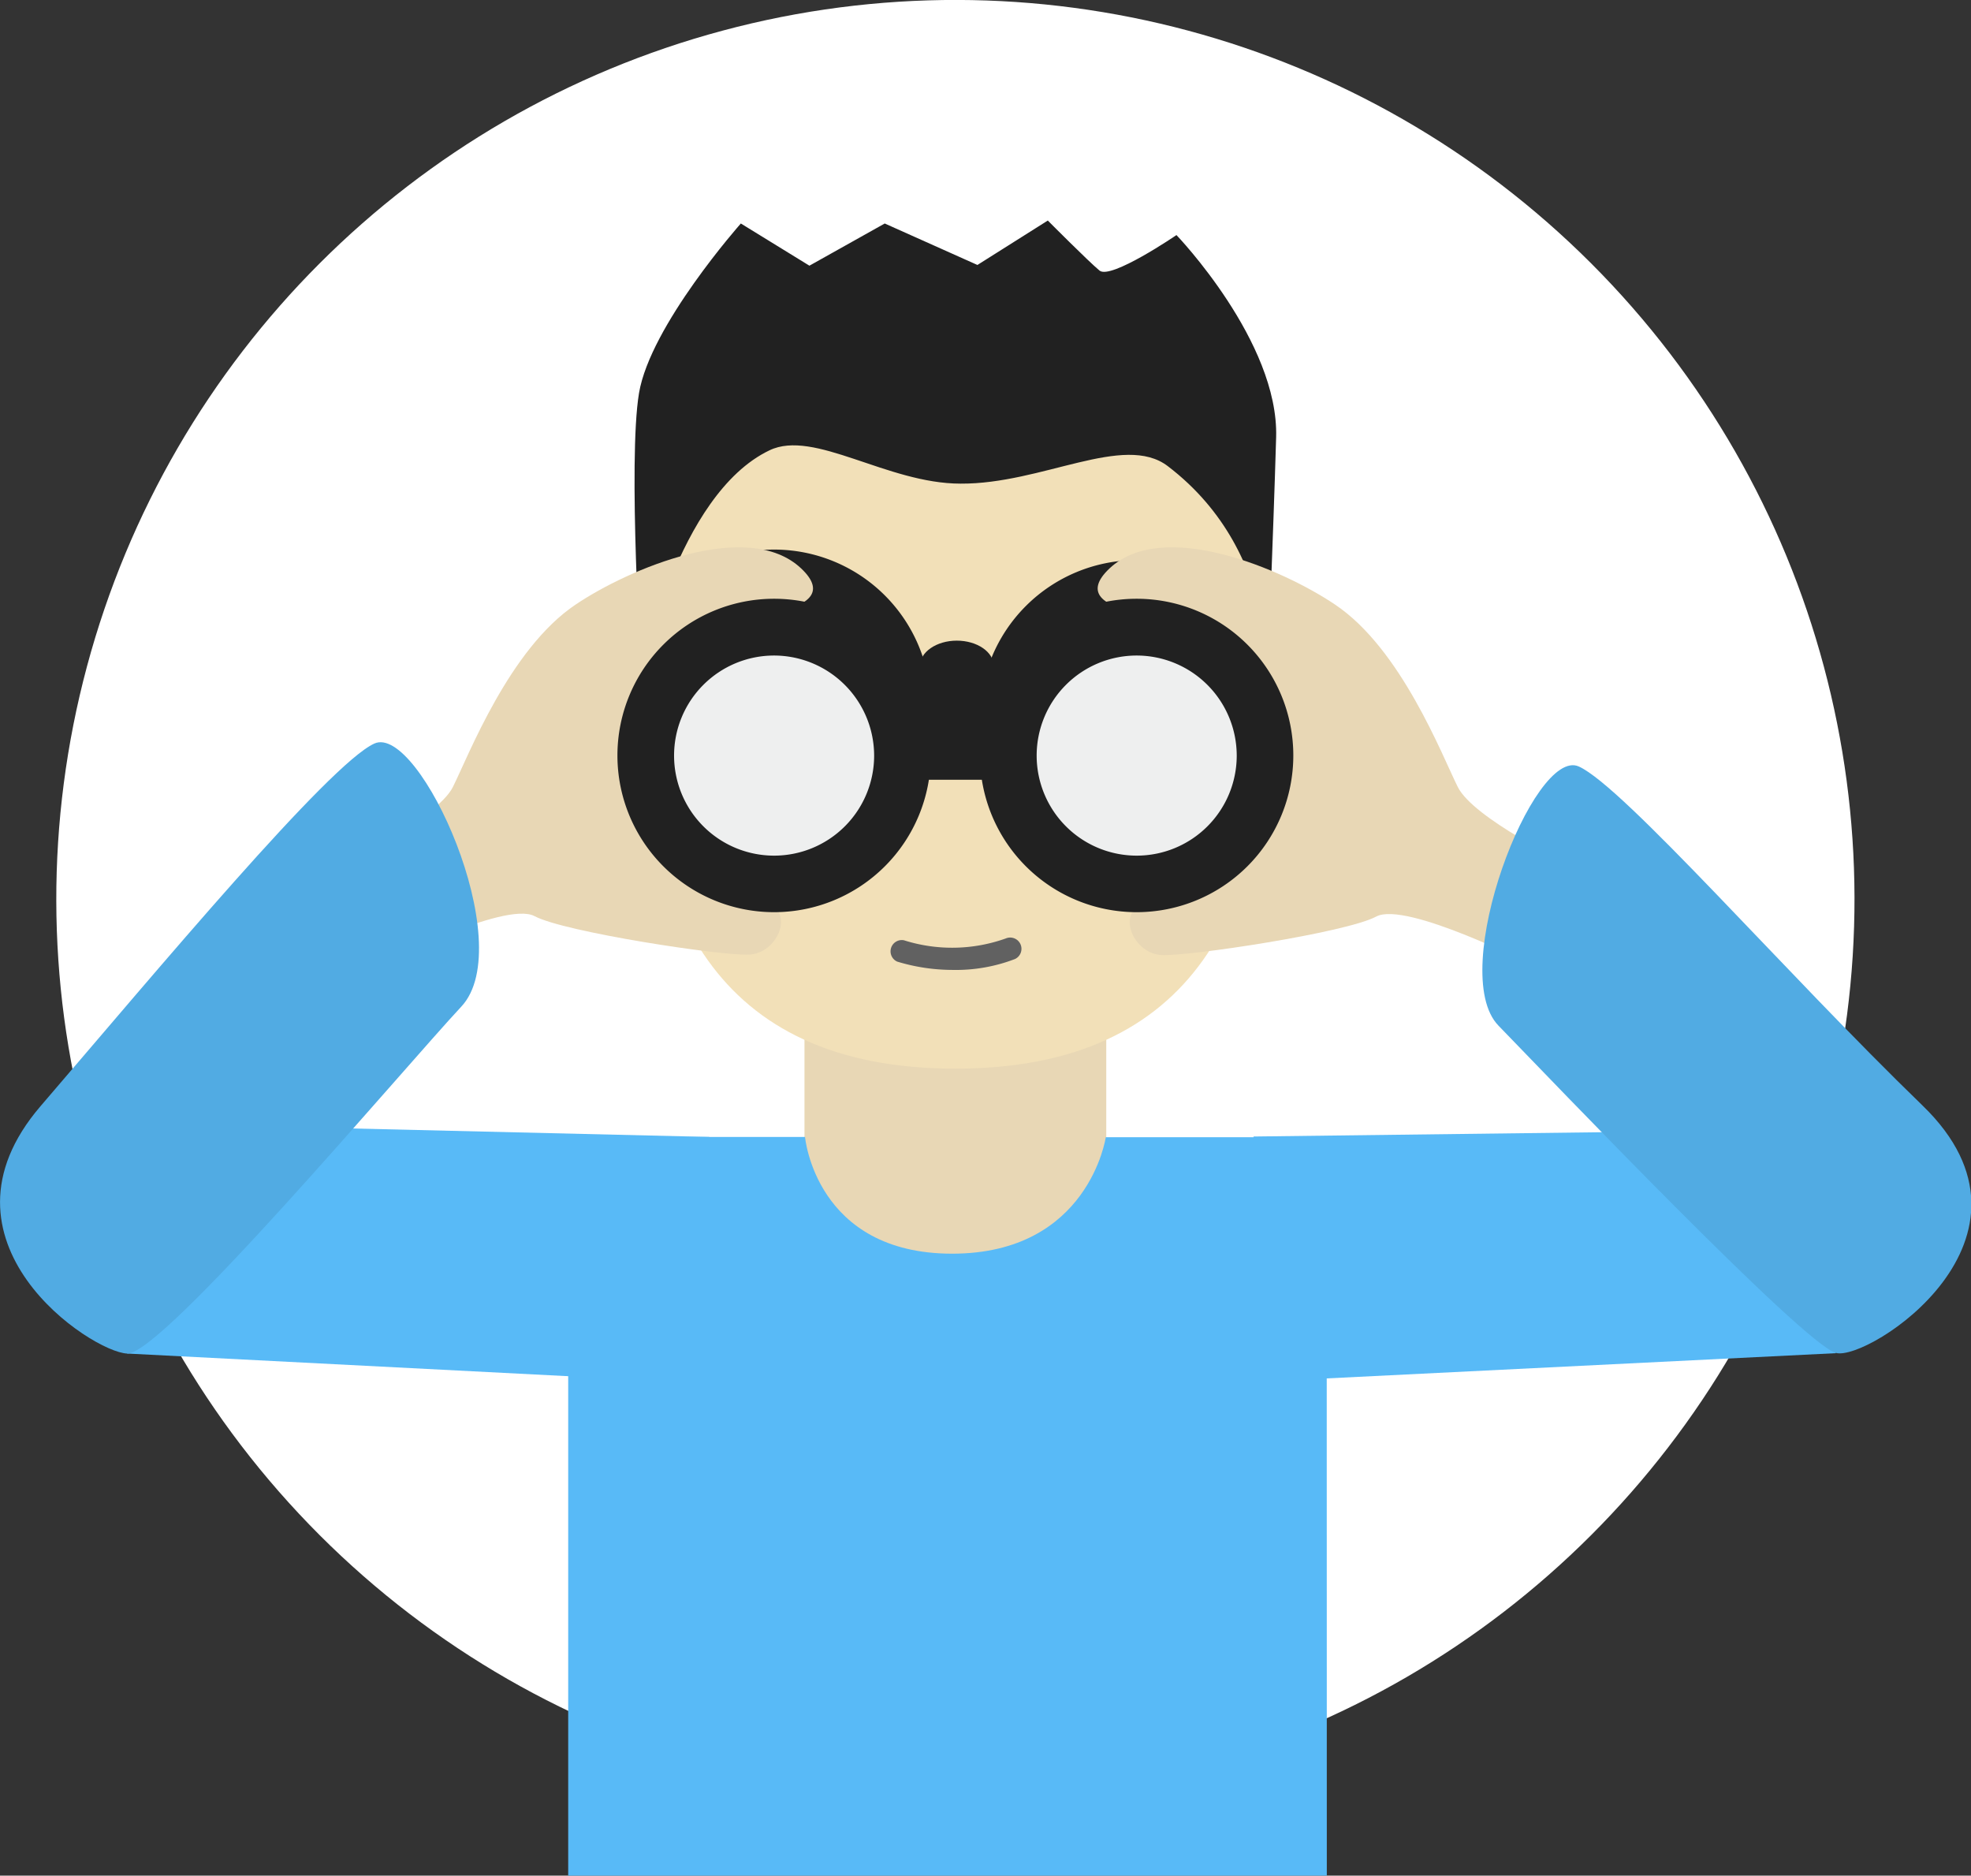 <svg xmlns="http://www.w3.org/2000/svg" viewBox="0 0 327.08 311.19"><rect x="0" y="0" width="327.08" height="311.19" fill="#333333" stroke="none"/><defs><style>.cls-1{fill:#fff;}.cls-2{fill:#f1e4c4;}.cls-3{fill:#e8d7b5;}.cls-4{fill:#f2e0b8;}.cls-5{fill:#212121;}.cls-6{fill:#0c8485;}.cls-7{fill:#231f20;}.cls-8{fill:#616161;}.cls-9{fill:#081928;}.cls-10{fill:none;}.cls-11{fill:#eeefef;}.cls-12{fill:#58baf7;}.cls-13{fill:#51abe3;}</style></defs><title>no-result</title><g id="Layer_2" data-name="Layer 2"><g id="Layer_1-2" data-name="Layer 1"><circle class="cls-1" cx="158.54" cy="149.2" r="149.2" transform="translate(-59.06 155.8) rotate(-45)"/><path class="cls-2" d="M165.6,115c0,7.42-3.16,13.44-7.06,13.44s-7.07-6-7.07-13.44,3.17-13.45,7.07-13.45S165.6,107.59,165.6,115Z"/><path class="cls-2" d="M165.6,117.73c0,7.43-3.16,13.45-7.06,13.45s-7.06-6-7.06-13.45,3.16-13.44,7.06-13.44S165.6,110.31,165.6,117.73Z"/><rect class="cls-3" x="133.5" y="167.02" width="50.08" height="56.09"/><path class="cls-4" d="M210.42,115.92c0,33.9-11.53,61.38-51.88,61.38s-51.88-27.48-51.88-61.38,8.1-61.39,51.88-61.39S210.42,82,210.42,115.92Z"/><path class="cls-5" d="M106.43,111.87s-2.26-35.42-.39-46.64,16.9-28.15,16.9-28.15l11.38,7,12.5-7,15.38,6.88,11.68-7.37s6.71,6.75,8.58,8.3S195.23,39,195.23,39s17,17.68,16.54,33.55-1.58,43.42-1.58,43.42,3.06-23.81-16.41-38.64c-7.26-5.53-20.86,3-34.38,2.91-12.19,0-24.31-9.08-31.7-5.53C112.31,82.05,106.43,111.87,106.43,111.87Z"/><path class="cls-1" d="M175,121.32s-1.71,2.72-2.51,3.94c-2.55,3.9-8.57,6.66-13.9,6.66s-11.36-2.77-13.91-6.67c-.8-1.22-2.5-3.93-2.5-3.93s1.87-3.16,2.93-4.53c2.75-3.59,8.42-6.06,13.48-6.06,5.25,0,11.15,2.66,13.78,6.47C173.19,118.46,175,121.32,175,121.32Z"/><path class="cls-6" d="M165.39,121.6a6.86,6.86,0,1,1-6.85-6.85A6.86,6.86,0,0,1,165.39,121.6Z"/><path class="cls-7" d="M161.45,121.6a2.91,2.91,0,1,1-2.91-2.91A2.91,2.91,0,0,1,161.45,121.6Z"/><path class="cls-1" d="M160.2,118.78a1.66,1.66,0,1,1-1.66-1.66A1.66,1.66,0,0,1,160.2,118.78Z"/><path class="cls-4" d="M175,121.6s-1.71,2.72-2.51,3.94c-2.55,3.9-8.57,6.66-13.9,6.66s-11.36-2.76-13.91-6.67c-.8-1.21-2.5-3.93-2.5-3.93s1.87-3.15,2.93-4.53c2.75-3.58,8.42-6.06,13.48-6.06,5.25,0,11.15,2.67,13.78,6.47C173.19,118.75,175,121.6,175,121.6Z"/><path class="cls-6" d="M165.39,121.89a6.86,6.86,0,1,1-6.85-6.86A6.86,6.86,0,0,1,165.39,121.89Z"/><path class="cls-7" d="M161.45,121.89a2.91,2.91,0,1,1-2.91-2.91A2.91,2.91,0,0,1,161.45,121.89Z"/><path class="cls-1" d="M160.2,119.06a1.66,1.66,0,1,1-1.66-1.66A1.66,1.66,0,0,1,160.2,119.06Z"/><path class="cls-8" d="M158.1,160.92a31.79,31.79,0,0,1-9.22-1.38A1.87,1.87,0,0,1,150,156a26.47,26.47,0,0,0,16.93-.31,1.87,1.87,0,0,1,1.51,3.42A27.29,27.29,0,0,1,158.1,160.92Z"/><rect class="cls-9" x="132.56" y="117.6" width="51.96" height="7.62"/><rect class="cls-9" x="132.56" y="119.55" width="51.96" height="7.62"/><path class="cls-5" d="M164.91,110.52c0,2.33-2.74,4.23-6.13,4.23s-6.13-1.9-6.13-4.23,2.75-4.23,6.13-4.23S164.91,108.18,164.91,110.52Z"/><path class="cls-5" d="M128.46,91.18a26,26,0,1,0,26,26A26,26,0,0,0,128.46,91.18Z"/><path class="cls-5" d="M188.62,92.93a26,26,0,1,0,26,26A26,26,0,0,0,188.62,92.93Z"/><rect class="cls-5" x="147.79" y="110.52" width="22.07" height="18.85"/><circle class="cls-10" cx="158.54" cy="149.2" r="149.2" transform="translate(-59.06 155.8) rotate(-45)"/><path class="cls-3" d="M118,102.5s23.8.13,14.94-8.2-28.64.09-37.41,6c-11,7.36-17.77,25.07-20.38,30.28s-18.23,12.7-18.23,12.7l5.6,17S83.79,149.36,88.71,152s31.25,6.65,35.68,6.38,7.39-6.5,3.19-8.59-19-7.83-22.46-22.55S118,102.5,118,102.5Z"/><path class="cls-3" d="M199.07,102.5s-23.8.13-14.94-8.2,28.64.09,37.41,6c11,7.36,17.77,25.07,20.38,30.28s18.23,12.7,18.23,12.7l-5.6,17s-21.26-10.87-26.18-8.21-31.25,6.65-35.68,6.38-7.39-6.5-3.19-8.59S208.45,142,212,127.26,199.07,102.5,199.07,102.5Z"/><path class="cls-11" d="M149.75,125.36a21.3,21.3,0,1,1-21.29-21.29A21.29,21.29,0,0,1,149.75,125.36Z"/><path class="cls-5" d="M128.46,151.34a26,26,0,1,1,26-26A26,26,0,0,1,128.46,151.34Zm0-42.58a16.6,16.6,0,1,0,16.6,16.6A16.63,16.63,0,0,0,128.46,108.76Z"/><path class="cls-11" d="M209.92,125.36a21.3,21.3,0,1,1-21.3-21.29A21.3,21.3,0,0,1,209.92,125.36Z"/><path class="cls-5" d="M188.62,151.34a26,26,0,1,1,26-26A26,26,0,0,1,188.62,151.34Zm0-42.58a16.6,16.6,0,1,0,16.61,16.6A16.62,16.62,0,0,0,188.62,108.76Z"/><path class="cls-12" d="M220.18,311.19H94.29V201.09L113,188.63h20.59S135.32,208,158,208s25.5-19.32,25.5-19.32h36.66Z"/><polygon class="cls-12" points="6.74 186 117.69 188.63 108.54 229.06 21.11 224.57 6.74 186"/><path class="cls-13" d="M62.13,123.36C69.6,120,86.2,156.67,76.56,167S27,224.76,21.11,224.57-12.58,206,6.74,183.51,54.65,126.72,62.13,123.36Z"/><polygon class="cls-12" points="318.97 187.19 208.02 188.56 213.97 229 304.61 224.51 318.97 187.19"/><path class="cls-13" d="M262,127.17c-7.47-3.36-22,34.07-13.33,43s50.63,52.87,56,54.3,37.1-19.06,14.36-41.06S269.44,130.53,262,127.17Z"/></g></g></svg>